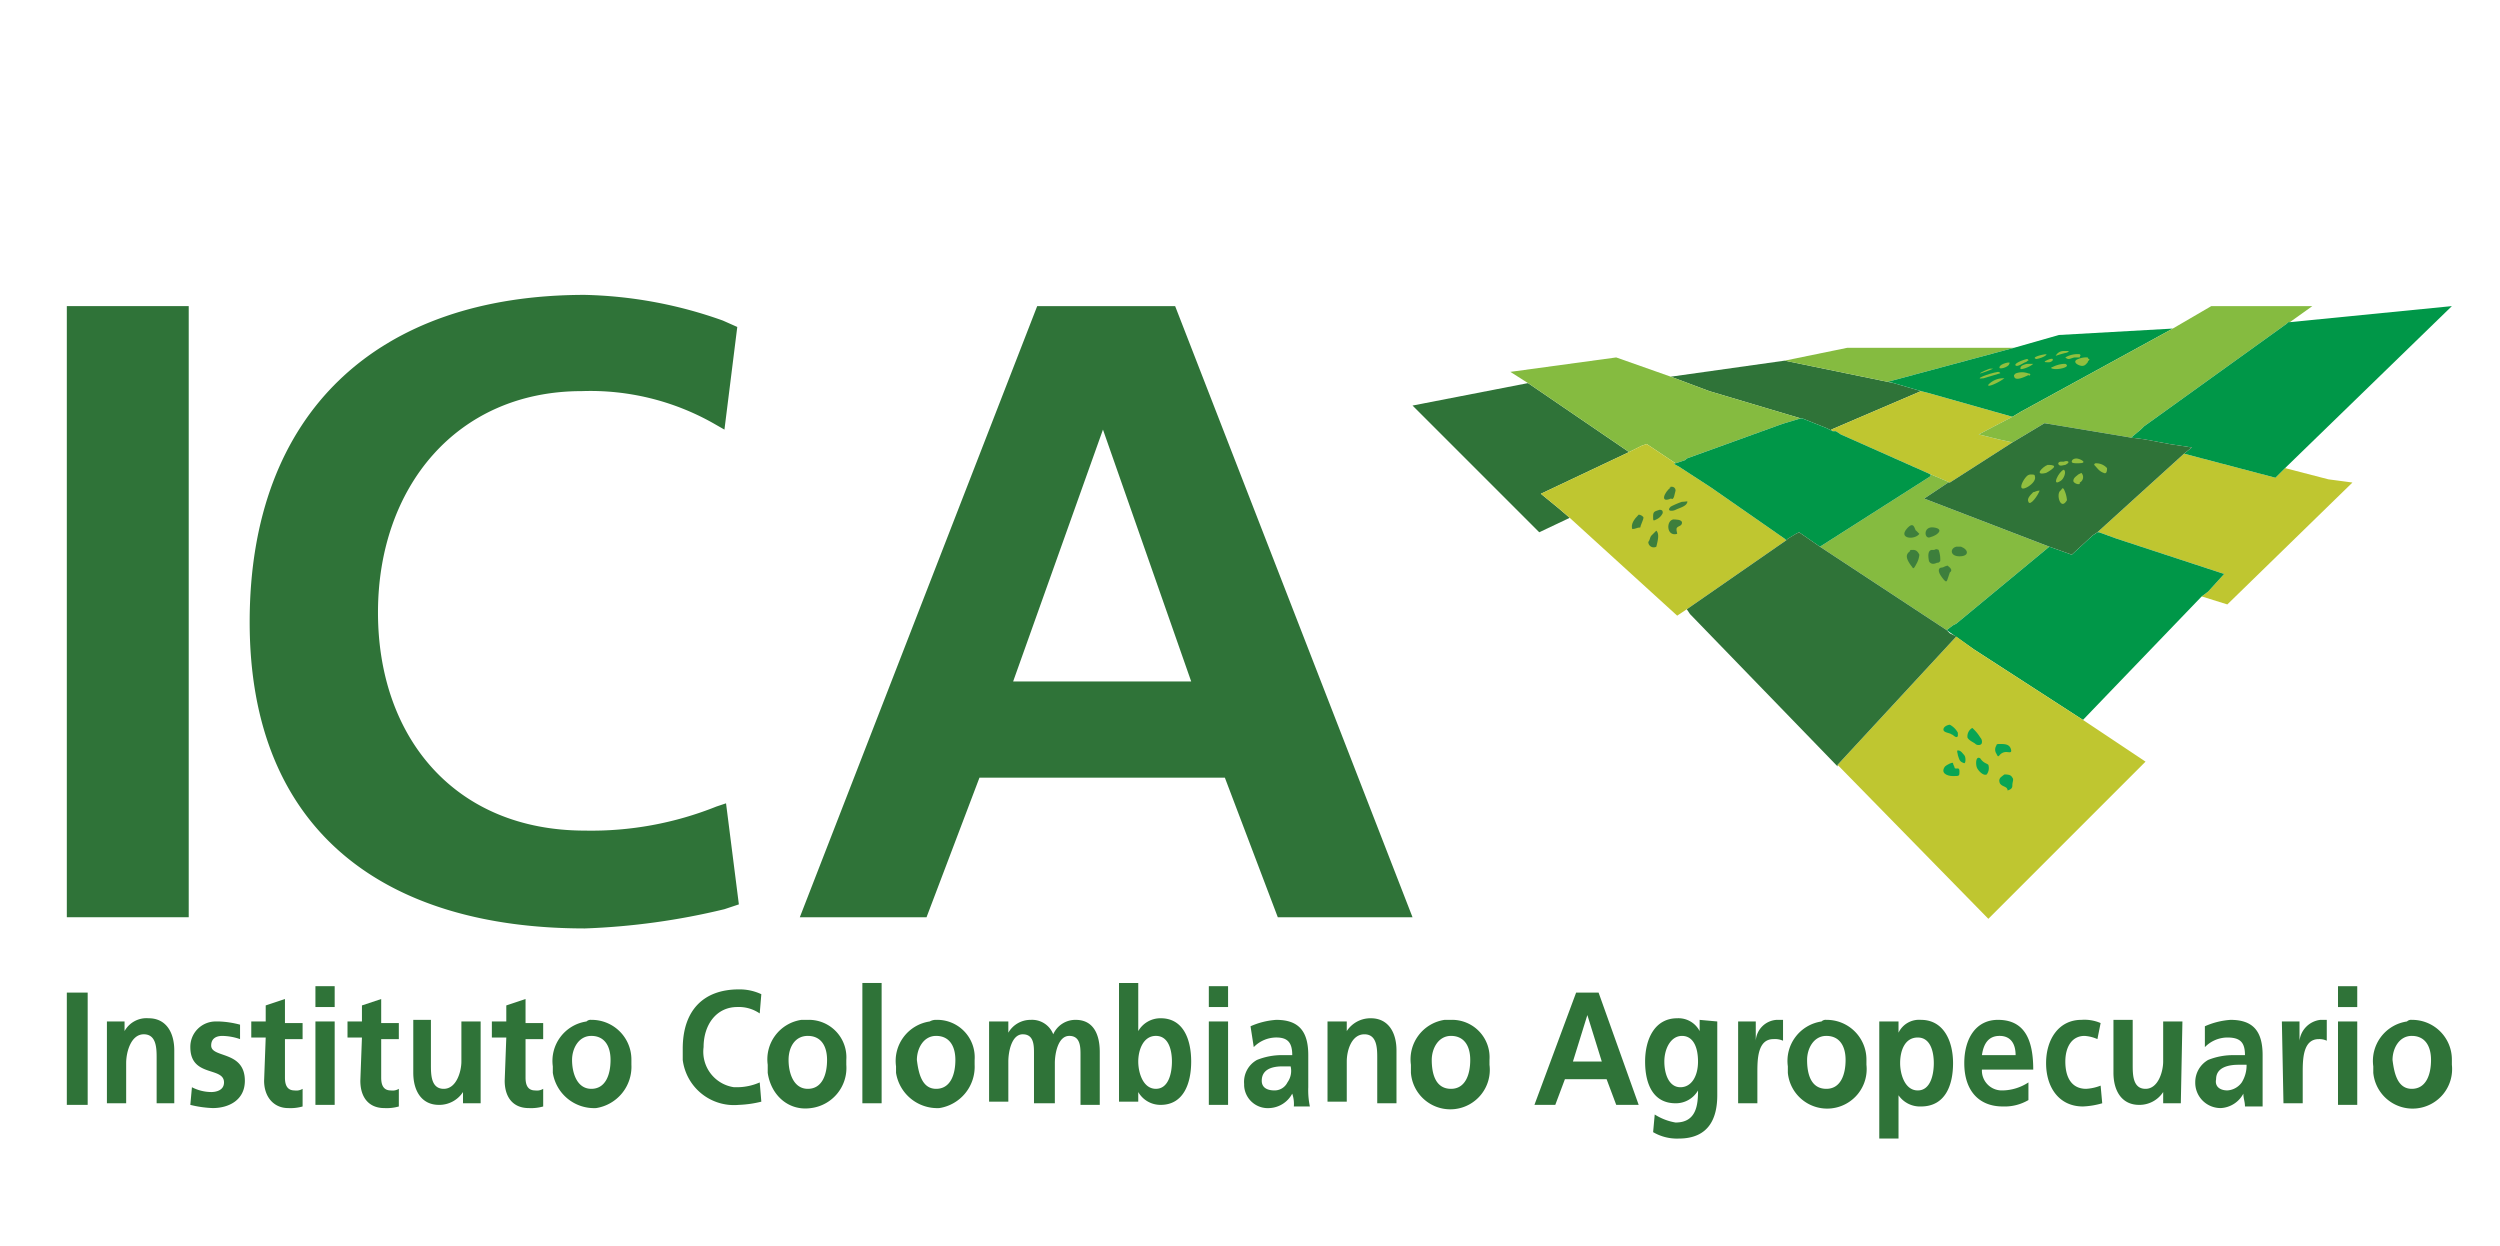 <svg xmlns="http://www.w3.org/2000/svg" width="396.809" height="197.734" viewBox="0 0 396.809 197.734">
  <g id="Grupo_27420" data-name="Grupo 27420" transform="translate(3.866 16)">
    <rect id="Rectángulo_5320" data-name="Rectángulo 5320" width="396.809" height="197.734" transform="translate(-3.866 -16)" fill="#fff"/>
    <g id="Capa_2" data-name="Capa 2" transform="translate(5.976)">
      <g id="Capa_1-2" data-name="Capa 1-2" transform="translate(0)">
        <rect id="Rectángulo_5321" data-name="Rectángulo 5321" width="386.967" height="165.734" fill="none"/>
        <path id="Trazado_53298" data-name="Trazado 53298" d="M.3,55.6H3.61V73.421H.3Z" transform="translate(0.464 85.948)" fill="#2f7338"/>
        <path id="Trazado_53299" data-name="Trazado 53299" d="M2.8,57.733H5.6v1.528h0a3.977,3.977,0,0,1,3.819-2.037c2.8,0,4.073,2.291,4.073,5.092v8.4h-2.8V63.588c0-1.528,0-3.819-2.037-3.819s-2.8,2.8-2.8,4.582v6.365H2.8Z" transform="translate(4.328 88.398)" fill="#2f7338"/>
        <path id="Trazado_53300" data-name="Trazado 53300" d="M15.892,60.2a9.152,9.152,0,0,0-2.8-.509c-.764,0-1.782.255-1.782,1.528,0,2.037,5.346.764,5.346,5.6,0,3.055-2.546,4.328-5.092,4.328A17.19,17.19,0,0,1,8,70.638l.255-2.8a6.779,6.779,0,0,0,3.055.764c.764,0,2.037-.255,2.037-1.528,0-2.546-5.346-.764-5.346-5.6A4.021,4.021,0,0,1,12.073,57.4h.509a14.9,14.9,0,0,1,3.31.509Z" transform="translate(12.367 88.731)" fill="#2f7338"/>
        <path id="Trazado_53301" data-name="Trazado 53301" d="M14.091,62.11H11.8V59.564h2.291V57.018L17.146,56v3.819h2.8v2.546h-2.8v6.11c0,1.018.255,2.037,1.528,2.037a1.908,1.908,0,0,0,1.273-.255v2.8a7.048,7.048,0,0,1-2.291.255c-2.291,0-3.819-1.782-3.819-4.328Z" transform="translate(18.241 86.567)" fill="#2f7338"/>
        <path id="Trazado_53302" data-name="Trazado 53302" d="M15.8,55.2h3.055v3.31H15.8Zm0,5.6h3.055V74.039H15.8Z" transform="translate(24.424 85.33)" fill="#2f7338"/>
        <path id="Trazado_53303" data-name="Trazado 53303" d="M20.091,62.11H17.8V59.564h2.291V57.018L23.146,56v3.819h2.8v2.546h-2.8v6.11c0,1.018.255,2.037,1.528,2.037a1.908,1.908,0,0,0,1.273-.255v2.8a7.048,7.048,0,0,1-2.291.255c-2.546,0-3.819-1.782-3.819-4.328Z" transform="translate(27.516 86.567)" fill="#2f7338"/>
        <path id="Trazado_53304" data-name="Trazado 53304" d="M32.593,70.538h-2.8V68.756h0a4.489,4.489,0,0,1-3.819,2.037c-2.8,0-4.073-2.291-4.073-5.092V57.3h2.8v7.128c0,1.528,0,3.819,2.037,3.819s2.8-2.8,2.8-4.328V57.555h3.055Z" transform="translate(33.854 88.576)" fill="#2f7338"/>
        <path id="Trazado_53305" data-name="Trazado 53305" d="M29.091,62.11H26.8V59.564h2.291V57.018L32.146,56v3.819h2.8v2.546h-2.8v6.11c0,1.018.255,2.037,1.528,2.037a1.908,1.908,0,0,0,1.273-.255v2.8a7.048,7.048,0,0,1-2.291.255c-2.546,0-3.819-1.782-3.819-4.328Z" transform="translate(41.428 86.567)" fill="#2f7338"/>
        <path id="Trazado_53306" data-name="Trazado 53306" d="M36.749,57.3a6.3,6.3,0,0,1,6.365,6.365v.764a6.632,6.632,0,0,1-5.6,6.874,6.632,6.632,0,0,1-6.874-5.6V64.683a6.33,6.33,0,0,1,5.346-7.128A.935.935,0,0,1,36.749,57.3Zm0,10.947c2.291,0,3.055-2.291,3.055-4.582s-1.018-3.819-3.055-3.819-3.055,2.037-3.055,3.819C33.694,65.7,34.458,68.247,36.749,68.247Z" transform="translate(47.263 88.576)" fill="#2f7338"/>
        <path id="Trazado_53307" data-name="Trazado 53307" d="M51.175,73.221a17.191,17.191,0,0,1-3.564.509A8.2,8.2,0,0,1,38.7,66.6V64.82c0-6.11,3.31-9.42,8.91-9.42a8.131,8.131,0,0,1,3.564.764l-.255,3.055A5.845,5.845,0,0,0,47.356,58.2c-3.31,0-5.346,2.8-5.346,6.365a5.686,5.686,0,0,0,4.837,6.365h.509a8.985,8.985,0,0,0,3.564-.764Z" transform="translate(59.824 85.639)" fill="#2f7338"/>
        <path id="Trazado_53308" data-name="Trazado 53308" d="M50.4,57.3a5.947,5.947,0,0,1,6.11,6.365v.764a6.426,6.426,0,0,1-5.6,6.874c-3.564.509-6.365-2.037-6.874-5.6V64.428A6.33,6.33,0,0,1,49.386,57.3Zm0,10.947c2.291,0,3.055-2.291,3.055-4.582s-1.018-3.819-3.055-3.819-3.055,1.782-3.055,3.819S48.113,68.247,50.4,68.247Z" transform="translate(67.977 88.576)" fill="#2f7338"/>
        <path id="Trazado_53309" data-name="Trazado 53309" d="M49.9,55h3.055V74.094H49.9Z" transform="translate(77.137 85.021)" fill="#2f7338"/>
        <path id="Trazado_53310" data-name="Trazado 53310" d="M58.4,57.3a5.947,5.947,0,0,1,6.11,6.365v.764a6.632,6.632,0,0,1-5.6,6.874,6.632,6.632,0,0,1-6.874-5.6V64.683a6.33,6.33,0,0,1,5.346-7.128A1.925,1.925,0,0,1,58.4,57.3Zm0,10.947c2.291,0,3.055-2.291,3.055-4.582s-1.018-3.819-3.055-3.819-3.055,2.037-3.055,3.819C55.6,65.7,56.113,68.247,58.4,68.247Z" transform="translate(80.344 88.576)" fill="#2f7338"/>
        <path id="Trazado_53311" data-name="Trazado 53311" d="M58.055,57.555h2.8v1.782h0A4.063,4.063,0,0,1,64.419,57.3a3.6,3.6,0,0,1,3.564,2.291A3.84,3.84,0,0,1,71.548,57.3c2.8,0,3.819,2.291,3.819,5.092v8.4H72.311V62.9c0-1.273,0-3.055-1.782-3.055s-2.291,2.8-2.291,4.328v6.365h-3.31V62.646c0-1.273,0-3.055-1.782-3.055s-2.291,2.8-2.291,4.328v6.365H57.8V57.555Z" transform="translate(89.349 88.576)" fill="#2f7338"/>
        <path id="Trazado_53312" data-name="Trazado 53312" d="M65.9,55h3.055v7.638h0A4.063,4.063,0,0,1,72.519,60.6c3.564,0,4.837,3.31,4.837,6.874s-1.273,6.874-4.837,6.874a4.063,4.063,0,0,1-3.564-2.037h0v1.527H65.9Zm5.855,16.8c2.037,0,2.546-2.546,2.546-4.328S73.792,63.4,71.755,63.4s-2.8,2.291-2.8,4.073.764,4.328,2.8,4.328Z" transform="translate(101.871 85.021)" fill="#2f7338"/>
        <path id="Trazado_53313" data-name="Trazado 53313" d="M71.5,55.2h3.055v3.31H71.5Zm0,5.6h3.055V74.039H71.5Z" transform="translate(110.527 85.33)" fill="#2f7338"/>
        <path id="Trazado_53314" data-name="Trazado 53314" d="M74.742,58.318A11.983,11.983,0,0,1,78.816,57.3c3.564,0,5.092,1.782,5.092,5.6v5.092a12.394,12.394,0,0,0,.255,3.055H81.616a4.963,4.963,0,0,0-.255-2.037h0A4.311,4.311,0,0,1,77.8,71.3a3.76,3.76,0,0,1-4.073-3.564v-.255a3.977,3.977,0,0,1,2.037-3.819,10.554,10.554,0,0,1,4.073-.764h1.528c0-2.037-.764-2.8-2.546-2.8a5.026,5.026,0,0,0-3.564,1.527ZM78.561,68.5A2.268,2.268,0,0,0,80.6,67.229a3.135,3.135,0,0,0,.509-2.546H79.834c-1.273,0-3.31.255-3.31,2.291,0,1.018.764,1.527,2.037,1.527Z" transform="translate(113.904 88.576)" fill="#2f7338"/>
        <path id="Trazado_53315" data-name="Trazado 53315" d="M78.9,57.709h3.055v1.528h0A4.489,4.489,0,0,1,85.774,57.2c2.8,0,4.073,2.291,4.073,5.092v8.4H86.792V63.565c0-1.528,0-3.819-2.037-3.819s-2.8,2.546-2.8,4.328v6.365H78.9Z" transform="translate(121.966 88.422)" fill="#2f7338"/>
        <path id="Trazado_53316" data-name="Trazado 53316" d="M90.5,57.3a5.947,5.947,0,0,1,6.11,6.365v.764A6.27,6.27,0,1,1,84.139,65.7V64.428A6.33,6.33,0,0,1,89.486,57.3Zm0,10.947c2.291,0,3.055-2.291,3.055-4.582s-1.018-3.819-3.055-3.819-3.055,2.037-3.055,3.819C87.449,65.7,87.958,68.247,90.5,68.247Z" transform="translate(129.965 88.576)" fill="#2f7338"/>
        <path id="Trazado_53317" data-name="Trazado 53317" d="M98.419,55.6h3.564l6.365,17.821h-3.564l-1.527-4.073H96.637L95.11,73.421H91.8Zm1.782,3.564h0L97.91,66.547h4.583Z" transform="translate(141.908 85.948)" fill="#2f7338"/>
        <path id="Trazado_53318" data-name="Trazado 53318" d="M110.156,57.709V69.42c0,3.564-1.273,6.874-6.11,6.874a7.47,7.47,0,0,1-4.073-1.018l.255-2.8a8.9,8.9,0,0,0,3.31,1.273c3.31,0,3.564-2.8,3.564-5.092h0a4.063,4.063,0,0,1-3.564,2.037c-3.564,0-4.837-3.055-4.837-6.619s1.528-6.874,5.092-6.874a3.784,3.784,0,0,1,3.564,2.037h0V57.455ZM107.1,64.074c0-2.291-.764-4.073-2.546-4.073s-2.8,2.037-2.8,4.073.764,4.073,2.546,4.073S107.1,66.365,107.1,64.074Z" transform="translate(152.574 88.422)" fill="#2f7338"/>
        <path id="Trazado_53319" data-name="Trazado 53319" d="M104.5,57.555h2.8V60.61h0a3.542,3.542,0,0,1,3.31-3.31h1.018v3.31a3.229,3.229,0,0,0-1.528-.255c-2.546,0-2.546,3.31-2.546,5.346v4.837H104.5Z" transform="translate(161.54 88.576)" fill="#2f7338"/>
        <path id="Trazado_53320" data-name="Trazado 53320" d="M113.749,57.3a6.3,6.3,0,0,1,6.365,6.365v.764A6.27,6.27,0,1,1,107.639,65.7V64.683a6.33,6.33,0,0,1,5.346-7.128A.935.935,0,0,1,113.749,57.3Zm0,10.947c2.291,0,3.055-2.291,3.055-4.582s-1.018-3.819-3.055-3.819-3.055,2.037-3.055,3.819C110.695,65.7,111.2,68.247,113.749,68.247Z" transform="translate(166.292 88.576)" fill="#2f7338"/>
        <path id="Trazado_53321" data-name="Trazado 53321" d="M113.3,57.578h3.055v1.782h0a3.613,3.613,0,0,1,3.564-2.037c3.564,0,5.092,3.31,5.092,6.874s-1.273,6.874-5.092,6.874a4.129,4.129,0,0,1-3.564-1.782h0v6.874H113.3Zm3.31,6.619c0,1.782.764,4.328,2.8,4.328s2.546-2.546,2.546-4.328-.509-4.073-2.546-4.073S116.61,62.161,116.61,64.2Z" transform="translate(175.143 88.553)" fill="#2f7338"/>
        <path id="Trazado_53322" data-name="Trazado 53322" d="M128.783,70.029a7.47,7.47,0,0,1-4.073,1.018c-3.819,0-6.11-2.546-6.11-6.874,0-3.819,1.782-6.874,5.346-6.874,4.328,0,5.6,3.31,5.6,7.892H121.4a3.157,3.157,0,0,0,3.055,3.31h.255a7.693,7.693,0,0,0,4.073-1.273ZM126.747,62.9c0-1.782-.764-3.055-2.546-3.055s-2.546,1.273-2.8,3.055Z" transform="translate(183.336 88.576)" fill="#2f7338"/>
        <path id="Trazado_53323" data-name="Trazado 53323" d="M131.847,60.355a5.992,5.992,0,0,0-2.037-.509c-2.037,0-3.055,1.782-3.055,4.073,0,2.546,1.018,4.328,3.31,4.328a7.434,7.434,0,0,0,2.291-.509l.255,2.8a12.778,12.778,0,0,1-3.055.509c-3.819,0-5.855-3.055-5.855-6.874s2.037-6.874,5.6-6.874a6.458,6.458,0,0,1,3.055.509Z" transform="translate(191.22 88.576)" fill="#2f7338"/>
        <path id="Trazado_53324" data-name="Trazado 53324" d="M138.593,70.538h-2.8V68.756h0a4.489,4.489,0,0,1-3.819,2.037c-2.8,0-4.073-2.291-4.073-5.092V57.3h3.055v7.128c0,1.528,0,3.819,2.037,3.819s2.8-2.8,2.8-4.328V57.555h3.055Z" transform="translate(197.712 88.576)" fill="#2f7338"/>
        <path id="Trazado_53325" data-name="Trazado 53325" d="M134.527,58.318A11.983,11.983,0,0,1,138.6,57.3c3.564,0,5.092,1.782,5.092,5.6v8.147h-2.8c0-.764-.255-1.273-.255-2.037h0a4.311,4.311,0,0,1-3.564,2.291A4.021,4.021,0,0,1,133,67.229a4.063,4.063,0,0,1,2.037-3.564,10.554,10.554,0,0,1,4.073-.764h1.782c0-2.037-.764-2.8-2.8-2.8a5.026,5.026,0,0,0-3.564,1.527ZM138.092,68.5a3.038,3.038,0,0,0,2.291-1.273,5.132,5.132,0,0,0,.764-2.8h-1.273c-1.273,0-3.564.255-3.564,2.291-.255,1.273.764,1.782,1.782,1.782Z" transform="translate(205.596 88.576)" fill="#2f7338"/>
        <path id="Trazado_53326" data-name="Trazado 53326" d="M138.4,57.555h2.8V60.61h0a3.777,3.777,0,0,1,3.31-3.31h1.018v3.31a2.768,2.768,0,0,0-1.273-.255c-2.546,0-2.546,3.31-2.546,5.346v4.837h-3.055Z" transform="translate(213.944 88.576)" fill="#2f7338"/>
        <path id="Trazado_53327" data-name="Trazado 53327" d="M141.9,55.2h3.055v3.31H141.9Zm0,5.6h3.055V74.039H141.9Z" transform="translate(219.354 85.33)" fill="#2f7338"/>
        <path id="Trazado_53328" data-name="Trazado 53328" d="M150.249,57.3a6.3,6.3,0,0,1,6.365,6.365v.764A6.27,6.27,0,1,1,144.139,65.7V64.683a6.33,6.33,0,0,1,5.346-7.128A.935.935,0,0,1,150.249,57.3Zm0,10.947c2.291,0,3.055-2.291,3.055-4.582s-1.018-3.819-3.055-3.819-3.055,2.037-3.055,3.819C147.449,65.7,147.958,68.247,150.249,68.247Z" transform="translate(222.715 88.576)" fill="#2f7338"/>
        <path id="Trazado_53329" data-name="Trazado 53329" d="M120.921,25.365h.255l3.819,1.528,1.018.509-.255-.255,14.257-6.11-4.328-1.273L118.375,16.2,100.3,18.746l6.11,2.291Z" transform="translate(155.047 25.043)" fill="#2f7338"/>
        <path id="Trazado_53330" data-name="Trazado 53330" d="M123.948,20.746,143.805,15.4H117.329L107.4,17.437h0L124.712,21l-1.018-.255Z" transform="translate(166.023 23.806)" fill="#85bb40"/>
        <path id="Trazado_53331" data-name="Trazado 53331" d="M133.722,24.974l5.346-2.8-13.493-3.819-1.018-.255L110.3,24.21l.255.255h.509l.764.509,13.747,6.11h0l3.564,1.527,9.929-6.365-2.291-.509Z" transform="translate(170.506 27.98)" fill="#bfc630"/>
        <path id="Trazado_53332" data-name="Trazado 53332" d="M141.04,15.218l-7.128,2.037L114.055,22.6H113.8l1.018.255,4.328,1.273,1.018.255L133.658,28.2l1.273-.764L159.116,14.2Z" transform="translate(175.916 21.951)" fill="#009748"/>
        <path id="Trazado_53333" data-name="Trazado 53333" d="M156.415,12.8l-6.11,3.564L126.119,29.6l-1.273.764-5.346,2.8,3.055.764,2.291.509,5.092-3.055h0l13.748,2.291,1.528-1.273.509-.509L168.38,15.6l.255-.255h.255l3.564-2.546Z" transform="translate(184.727 19.787)" fill="#85bb40"/>
        <path id="Trazado_53334" data-name="Trazado 53334" d="M156.686,24.291l-1.018,1.018-.509.509L140.648,22,126.9,34.475h.255l2.8,1.018,17.057,5.6-2.546,2.8-1.018.764,4.073,1.273,19.858-19.348-3.819-.509Z" transform="translate(196.167 34.008)" fill="#bfc630"/>
        <path id="Trazado_53335" data-name="Trazado 53335" d="M154.2,15.346h-.255l-.255.255L131.037,31.894l-.509.509L129,33.676l2.037.255,4.073.764,3.31.509h.255L137.4,36.222l14.511,3.819.509-.509,1.018-1.018L179.917,12.8Z" transform="translate(199.413 19.787)" fill="#009748"/>
        <path id="Trazado_53336" data-name="Trazado 53336" d="M104.567,35.166l14-6.619L102.53,17.6,84.2,21.164l20.112,20.112,4.837-2.291-1.782-1.528Z" transform="translate(130.159 27.207)" fill="#2f7338"/>
        <path id="Trazado_53337" data-name="Trazado 53337" d="M121.868,21.346l-6.11-2.291L107.1,16,90.3,18.291l2.8,1.782L109.139,31.02,111.176,30l.764-.255,4.582,3.055,1.528-.509.255-.255,14.766-5.346.764-.255,2.546-.764Z" transform="translate(139.589 24.733)" fill="#85bb40"/>
        <path id="Trazado_53338" data-name="Trazado 53338" d="M131.151,36.675l-.255-.255h0l-11.711-8.147-5.092-3.31h0l-.509-.255-.255-.255h.255L109,21.4l-.764.255L106.2,22.673l-14,6.619L95,31.583l1.782,1.528L113.84,48.64l1.527-1.018Z" transform="translate(142.526 33.081)" fill="#bfc630"/>
        <path id="Trazado_53339" data-name="Trazado 53339" d="M126.148,27.273l3.819-2.546h.255L126.657,23.2h0l.509.255v.255L109.6,34.911l20.112,13.238,1.018-.764.509-.255,14.766-12.22Z" transform="translate(169.424 35.863)" fill="#85bb40"/>
        <path id="Trazado_53340" data-name="Trazado 53340" d="M107.4,27.3h0l.255.255h0Z" transform="translate(166.023 42.201)" fill="#8abf45"/>
        <path id="Trazado_53341" data-name="Trazado 53341" d="M144.486,27.918l-2.8-1.018h-.255l-.764.509-3.31,3.055-3.564-1.273-14.766,12.22-.509.255-1.018.764h0l4.328,3.055,17.312,11.2,18.839-19.6L159,36.32l2.546-2.8Z" transform="translate(181.636 41.583)" fill="#009748"/>
        <path id="Trazado_53342" data-name="Trazado 53342" d="M158.361,23.919h0l-3.31-.509-4.073-.764-2.037-.255L135.194,20.1h0L130.1,23.155l-9.929,6.365h-.255L116.1,32.065,135.958,39.7l3.564,1.273,3.31-3.055.764-.509,13.748-12.475,1.273-1.018Z" transform="translate(179.472 31.071)" fill="#2f7338"/>
        <path id="Trazado_53343" data-name="Trazado 53343" d="M110.909,20.6h0Z" transform="translate(170.66 31.844)" fill="#13a654"/>
        <path id="Trazado_53344" data-name="Trazado 53344" d="M140.724,28.456l-13.747-6.11-.764-.509H125.7l-1.018-.509L120.867,19.8h-.255l-2.546.764-.764.255-14.766,5.346-.255.255-1.528.509H100.5l.255.255.509.255h0l5.092,3.31,11.711,8.147.255.255.255-.255,1.273-.764.509-.255h0l3.31,2.291,17.566-11.2V28.71Z" transform="translate(155.356 30.608)" fill="#009748"/>
        <path id="Trazado_53345" data-name="Trazado 53345" d="M117.5,33h0l.509.509Z" transform="translate(181.636 51.013)" fill="#3d7f3c"/>
        <path id="Trazado_53346" data-name="Trazado 53346" d="M149.651,46.638l-17.312-11.2-2.8-2.037L110.7,53.767l23.931,24.44L159.58,53.258Z" transform="translate(171.124 51.631)" fill="#bfc630"/>
        <path id="Trazado_53347" data-name="Trazado 53347" d="M118.718,33.709,117.7,33.2Z" transform="translate(181.945 51.322)" fill="#3d7f3c"/>
        <path id="Trazado_53348" data-name="Trazado 53348" d="M143.052,42.939l-.509-.509L122.43,29.191l-3.31-2.291h0l-.509.255-1.273.764-.255.255h0L101.3,39.12l.509.764,23.422,24.185v-.255L144.07,43.448Z" transform="translate(156.593 41.583)" fill="#2f7338"/>
        <path id="Trazado_53349" data-name="Trazado 53349" d="M102.249,25.039h0l-.764.255.764-.255a12.411,12.411,0,0,0-1.782.764c-.764.764.255.764.764.509s1.528-.509,1.782-1.018,0-.255-.764-.255" transform="translate(154.881 38.607)" fill="#3d7f3c"/>
        <path id="Trazado_53350" data-name="Trazado 53350" d="M100.791,26.1h.255c-1.273,0-1.273,2.8.509,2.291,0-.255-.255-.764,0-1.018s.764-.255.764-.764-1.018-.509-1.528-.509" transform="translate(154.811 40.346)" fill="#3d7f3c"/>
        <path id="Trazado_53351" data-name="Trazado 53351" d="M100.218,25.5h0c-.764.255-1.018.255-1.018,1.018s0,.764.509.509a1.988,1.988,0,0,0,1.018-1.018c0-.255,0-.509-.509-.509" transform="translate(153.347 39.419)" fill="#3d7f3c"/>
        <path id="Trazado_53352" data-name="Trazado 53352" d="M100.173,26.8l-.764.764c-.255.255-.255.764-.509,1.018a.859.859,0,0,0,1.273.764c.255-1.018.509-2.037,0-2.546" transform="translate(152.883 41.428)" fill="#3d7f3c"/>
        <path id="Trazado_53353" data-name="Trazado 53353" d="M101.458,25.688l.255-1.018c0-.509-.509-.764-1.018-.509h.255c-1.018.764-1.782,2.546,0,1.782.255,0,.255.255.509-.255" transform="translate(154.398 37.194)" fill="#3d7f3c"/>
        <path id="Trazado_53354" data-name="Trazado 53354" d="M98.959,25.8h0c-.764.764-1.273,1.528-1.018,2.291.509,0,.764-.255,1.273-.255,0-.255.509-1.273.509-1.528s-.509-.509-.764-.509" transform="translate(151.297 39.883)" fill="#3d7f3c"/>
        <path id="Trazado_53355" data-name="Trazado 53355" d="M119.089,42.106c0-.255-.255-.509-.255-.764s-1.018.255-1.273.509c-.764,1.018.255,1.528,1.273,1.528s1.018,0,1.018-.764-.509-.255-.764-.509" transform="translate(181.319 63.801)" fill="#08a554"/>
        <path id="Trazado_53356" data-name="Trazado 53356" d="M122.868,43.527c0-.255.255-.764,0-1.018C122.613,42,122.1,42,121.595,42c-.255.255-1.018.509-.764,1.273s1.273.509,1.273,1.273c.764-.255.764-.509.764-1.018" transform="translate(186.706 64.925)" fill="#08a554"/>
        <path id="Trazado_53357" data-name="Trazado 53357" d="M118.573,40.428c.255,0,.764.764,1.018.255v-.509a3.068,3.068,0,0,0-1.273-1.273c-.255,0-1.018.255-1.018.764s1.018.509,1.273.764" transform="translate(181.327 60.133)" fill="#08a554"/>
        <path id="Trazado_53358" data-name="Trazado 53358" d="M118.269,40.5c-.255,0,0,.509,0,.764.255.764.255,1.018,1.018,1.273.255,0,.255-1.018,0-1.273s-.509-.764-1.018-.764" transform="translate(182.649 62.606)" fill="#08a554"/>
        <path id="Trazado_53359" data-name="Trazado 53359" d="M120,41.062h0c-.764-.509-.764,1.018-.509,1.527s1.018,1.273,1.527,1.018a1.683,1.683,0,0,0,.255-1.527c-.255-.255-.764-.255-1.273-1.018" transform="translate(184.48 63.317)" fill="#08a554"/>
        <path id="Trazado_53360" data-name="Trazado 53360" d="M121.091,41.391a.935.935,0,0,0-.255-.764,6.75,6.75,0,0,0-1.273-1.528,1.539,1.539,0,0,0-.764,1.528c.255.509,1.018.764,1.273,1.018s1.018.255,1.018-.255" transform="translate(183.645 60.442)" fill="#08a554"/>
        <path id="Trazado_53361" data-name="Trazado 53361" d="M122.243,41.373c.509,0,1.018.255.764-.509s-1.018-.764-1.782-.764c-.255,0-.509,0-.509.255a1.156,1.156,0,0,0,0,1.273c.255.509.255.509.509.255a1.323,1.323,0,0,1,1.018-.509" transform="translate(186.312 61.988)" fill="#08a554"/>
        <path id="Trazado_53362" data-name="Trazado 53362" d="M118.256,29.039c-.255,0-.509.255-.764.255-.509,0-.764.509,0,1.528s.764.764,1.018,0l.255-.764s.509-.255,0-.764-.509-.255-.509-.255" transform="translate(180.879 44.791)" fill="#3d7f3c"/>
        <path id="Trazado_53363" data-name="Trazado 53363" d="M115.989,28h-.255a.249.249,0,0,0-.255.255c-.764.509-.509,1.273.255,2.291.255.255.255.764.764-.255a3.618,3.618,0,0,0,.509-1.528c-.255-.509-.509-.764-1.018-.764" transform="translate(177.8 43.283)" fill="#3d7f3c"/>
        <path id="Trazado_53364" data-name="Trazado 53364" d="M119.295,27.8h-.764c-1.018.255-1.018,1.528.509,1.528s1.528-1.018.255-1.528" transform="translate(182.132 42.974)" fill="#3d7f3c"/>
        <path id="Trazado_53365" data-name="Trazado 53365" d="M116.984,28.14c1.018-.255,2.291-1.273.509-1.528s-1.528,2.037-.509,1.528" transform="translate(179.605 41.107)" fill="#3d7f3c"/>
        <path id="Trazado_53366" data-name="Trazado 53366" d="M118.243,29.851a4.333,4.333,0,0,0-.255-1.782c-.509-.255-.509,0-.764,0h-.255c-.509,0-.764.509-.509,1.782.255.509.764.509,1.273.255.255,0,.255,0,.509-.255" transform="translate(179.875 43.215)" fill="#3d7f3c"/>
        <path id="Trazado_53367" data-name="Trazado 53367" d="M116.74,27.33c-.255,0-.255-1.782-1.528-.255s1.273,1.782,2.037.764l-.509-.509" transform="translate(177.558 40.898)" fill="#3d7f3c"/>
        <path id="Trazado_53368" data-name="Trazado 53368" d="M128.737,23.364a2.311,2.311,0,0,0-1.782-.764.249.249,0,0,0-.255.255c.509.509.764,1.018,1.528,1.273.509.255.509-.509.509-.764" transform="translate(195.857 34.936)" fill="#91bf3f"/>
        <path id="Trazado_53369" data-name="Trazado 53369" d="M126.064,22.3h0c-.509,0-.764.255-.764.509s.509.255,1.018.255c1.782,0,.255-.764-.255-.764" transform="translate(193.693 34.472)" fill="#91bf3f"/>
        <path id="Trazado_53370" data-name="Trazado 53370" d="M125.3,24.264c-.255-.255-.255,0-.509.255h0c-.764.509,0,3.31,1.018,1.528a4.72,4.72,0,0,0-.509-1.782" transform="translate(192.423 37.345)" fill="#91bf3f"/>
        <path id="Trazado_53371" data-name="Trazado 53371" d="M126.673,23.2h0l-.509.255c-.255.255-.764.509-.764,1.018,0,.255.509.509.764.509s.255,0,.255-.255a.959.959,0,0,0,.255-1.527" transform="translate(193.848 35.863)" fill="#91bf3f"/>
        <path id="Trazado_53372" data-name="Trazado 53372" d="M125.328,22.561h-.509c-.255,0-.509.255-.255.509s.764,0,1.018,0c1.018-.509.255-.764-.255-.509" transform="translate(192.393 34.721)" fill="#91bf3f"/>
        <path id="Trazado_53373" data-name="Trazado 53373" d="M123.4,24.555c-.509.509-1.018,1.018-.764,1.528.255.764,1.528-1.018,1.782-1.782h0c-.509,0-.764.255-1.018.255" transform="translate(189.478 37.564)" fill="#91bf3f"/>
        <path id="Trazado_53374" data-name="Trazado 53374" d="M124.308,23.555c0-.255-.255-.255-.509-.255a.935.935,0,0,0-.764.255c-.764.764-1.528,2.546,0,1.782.509-.255,1.528-1.018,1.273-1.782" transform="translate(188.829 36.018)" fill="#91bf3f"/>
        <path id="Trazado_53375" data-name="Trazado 53375" d="M124.572,22.7c-.764.255-2.291,1.782-.255,1.273.509-.255,1.273-.764,1.273-1.018s-.764-.255-1.018-.255" transform="translate(190.603 35.09)" fill="#91bf3f"/>
        <path id="Trazado_53376" data-name="Trazado 53376" d="M125.544,23c-.764.255-2.037,2.8-.509,1.782.509-.255,1.018-1.528.509-1.782" transform="translate(192.176 35.554)" fill="#91bf3f"/>
        <path id="Trazado_53377" data-name="Trazado 53377" d="M127.508,16a3.229,3.229,0,0,0-1.528.255c-.764.255-.509.764.255,1.018s1.018-.255,1.273-.509c0-.255.255-.255.255-.509a.249.249,0,0,1-.255-.255" transform="translate(194.032 24.733)" fill="#91bf3f"/>
        <path id="Trazado_53378" data-name="Trazado 53378" d="M120.815,17.037c-.255.509,1.528,0,1.528-.509h0c.509-.509-1.528,0-1.528.509" transform="translate(186.722 25.224)" fill="#91bf3f"/>
        <path id="Trazado_53379" data-name="Trazado 53379" d="M122.661,17.3a3.268,3.268,0,0,0-2.546,1.018c-.255.509,1.528-.255,2.546-1.018h0" transform="translate(185.64 26.743)" fill="#91bf3f"/>
        <path id="Trazado_53380" data-name="Trazado 53380" d="M122.461,16.9c-1.528.255-4.073,1.273-2.291,1.018.764-.255,1.782-.509,2.546-.764.255,0,0-.255-.255-.255" transform="translate(184.821 26.125)" fill="#91bf3f"/>
        <path id="Trazado_53381" data-name="Trazado 53381" d="M119.624,17.464a17.542,17.542,0,0,0,2.037-.764h-.509c-.764.255-1.782.764-1.527.764" transform="translate(184.858 25.815)" fill="#91bf3f"/>
        <path id="Trazado_53382" data-name="Trazado 53382" d="M121.824,17.118c.255.255,1.018-.255,1.528-.509.255,0,.255-.255.509-.255a.249.249,0,0,0-.255-.255c-1.018.255-2.037.764-1.782,1.018" transform="translate(188.259 24.888)" fill="#91bf3f"/>
        <path id="Trazado_53383" data-name="Trazado 53383" d="M123.991,17.116a2.811,2.811,0,0,0-2.037,0l-.255.255c0,.509.255,1.018,2.291,0,.255.255.509-.255,0-.255" transform="translate(188.128 26.163)" fill="#91bf3f"/>
        <path id="Trazado_53384" data-name="Trazado 53384" d="M123.118,16.4c-1.018.255-1.018.509-1.018.764s1.528-.255,2.037-.764h-1.018" transform="translate(188.747 25.352)" fill="#91bf3f"/>
        <path id="Trazado_53385" data-name="Trazado 53385" d="M126.253,16.4H126a4.72,4.72,0,0,0-1.782.509c-.255,0-.255.255,0,.255.764.255,3.055-.255,2.037-.764" transform="translate(191.722 25.352)" fill="#91bf3f"/>
        <path id="Trazado_53386" data-name="Trazado 53386" d="M124.8,15.8c-.509,0-2.546.509-1.527.764,1.273-.255,1.782-.764,1.527-.764" transform="translate(190.122 24.424)" fill="#91bf3f"/>
        <path id="Trazado_53387" data-name="Trazado 53387" d="M124.851,16.378h0c.255-.509-.509-.255-1.018,0s0,.255.255.255h.255a.889.889,0,0,0,.509-.255" transform="translate(191.088 24.864)" fill="#91bf3f"/>
        <path id="Trazado_53388" data-name="Trazado 53388" d="M127.191,15.8a3.783,3.783,0,0,0-2.291.509.889.889,0,0,0,.509.255c.255,0,.764-.255,1.018-.255h.764c0-.255.255-.255,0-.509" transform="translate(193.075 24.424)" fill="#91bf3f"/>
        <path id="Trazado_53389" data-name="Trazado 53389" d="M126.082,15.855h0c.509-.255.255-.255,0-.255h-.509a1.4,1.4,0,0,0-1.273.764,16.226,16.226,0,0,1,1.782-.509" transform="translate(192.147 24.115)" fill="#91bf3f"/>
        <path id="Trazado_53390" data-name="Trazado 53390" d="M107,27.2Z" transform="translate(165.404 42.047)" fill="#8abf45"/>
        <path id="Trazado_53391" data-name="Trazado 53391" d="M110.509,20.555,110,20.3Z" transform="translate(170.042 31.38)" fill="#13a654"/>
        <path id="Trazado_53392" data-name="Trazado 53392" d="M117.3,33h0l.509.255Z" transform="translate(181.327 51.013)" fill="#3d7f3c"/>
        <path id="Trazado_53393" data-name="Trazado 53393" d="M118.264,33.609,117.5,33.1Z" transform="translate(181.636 51.167)" fill="#3d7f3c"/>
        <path id="Trazado_53394" data-name="Trazado 53394" d="M94.116,32.4h0L79.86,72.373h28.259ZM83.678,12.8h21.894l37.678,97H121.866l-8.4-22.149H74.513l-8.4,22.149H46Z" transform="translate(71.108 19.787)" fill="#2f7338"/>
        <path id="Trazado_53395" data-name="Trazado 53395" d="M85.784,93.312a53.278,53.278,0,0,1-20.876,3.819c-20.621,0-32.841-14.766-32.841-34.623S44.541,27.375,64.4,27.375a39.692,39.692,0,0,1,20.876,5.092h0l1.782,1.018,2.037-16.293L86.8,16.173h0A69.544,69.544,0,0,0,64.908,12.1C32.067,12.1,11.7,30.685,11.7,64.035S33.34,112.66,64.908,112.66a110.4,110.4,0,0,0,22.149-3.055l2.291-.764L87.311,92.8Z" transform="translate(18.086 18.705)" fill="#2f7338"/>
        <path id="Trazado_53396" data-name="Trazado 53396" d="M.3,12.8H19.648v97H.3Z" transform="translate(0.464 19.787)" fill="#2f7338"/>
      </g>
    </g>
  </g>
</svg>
